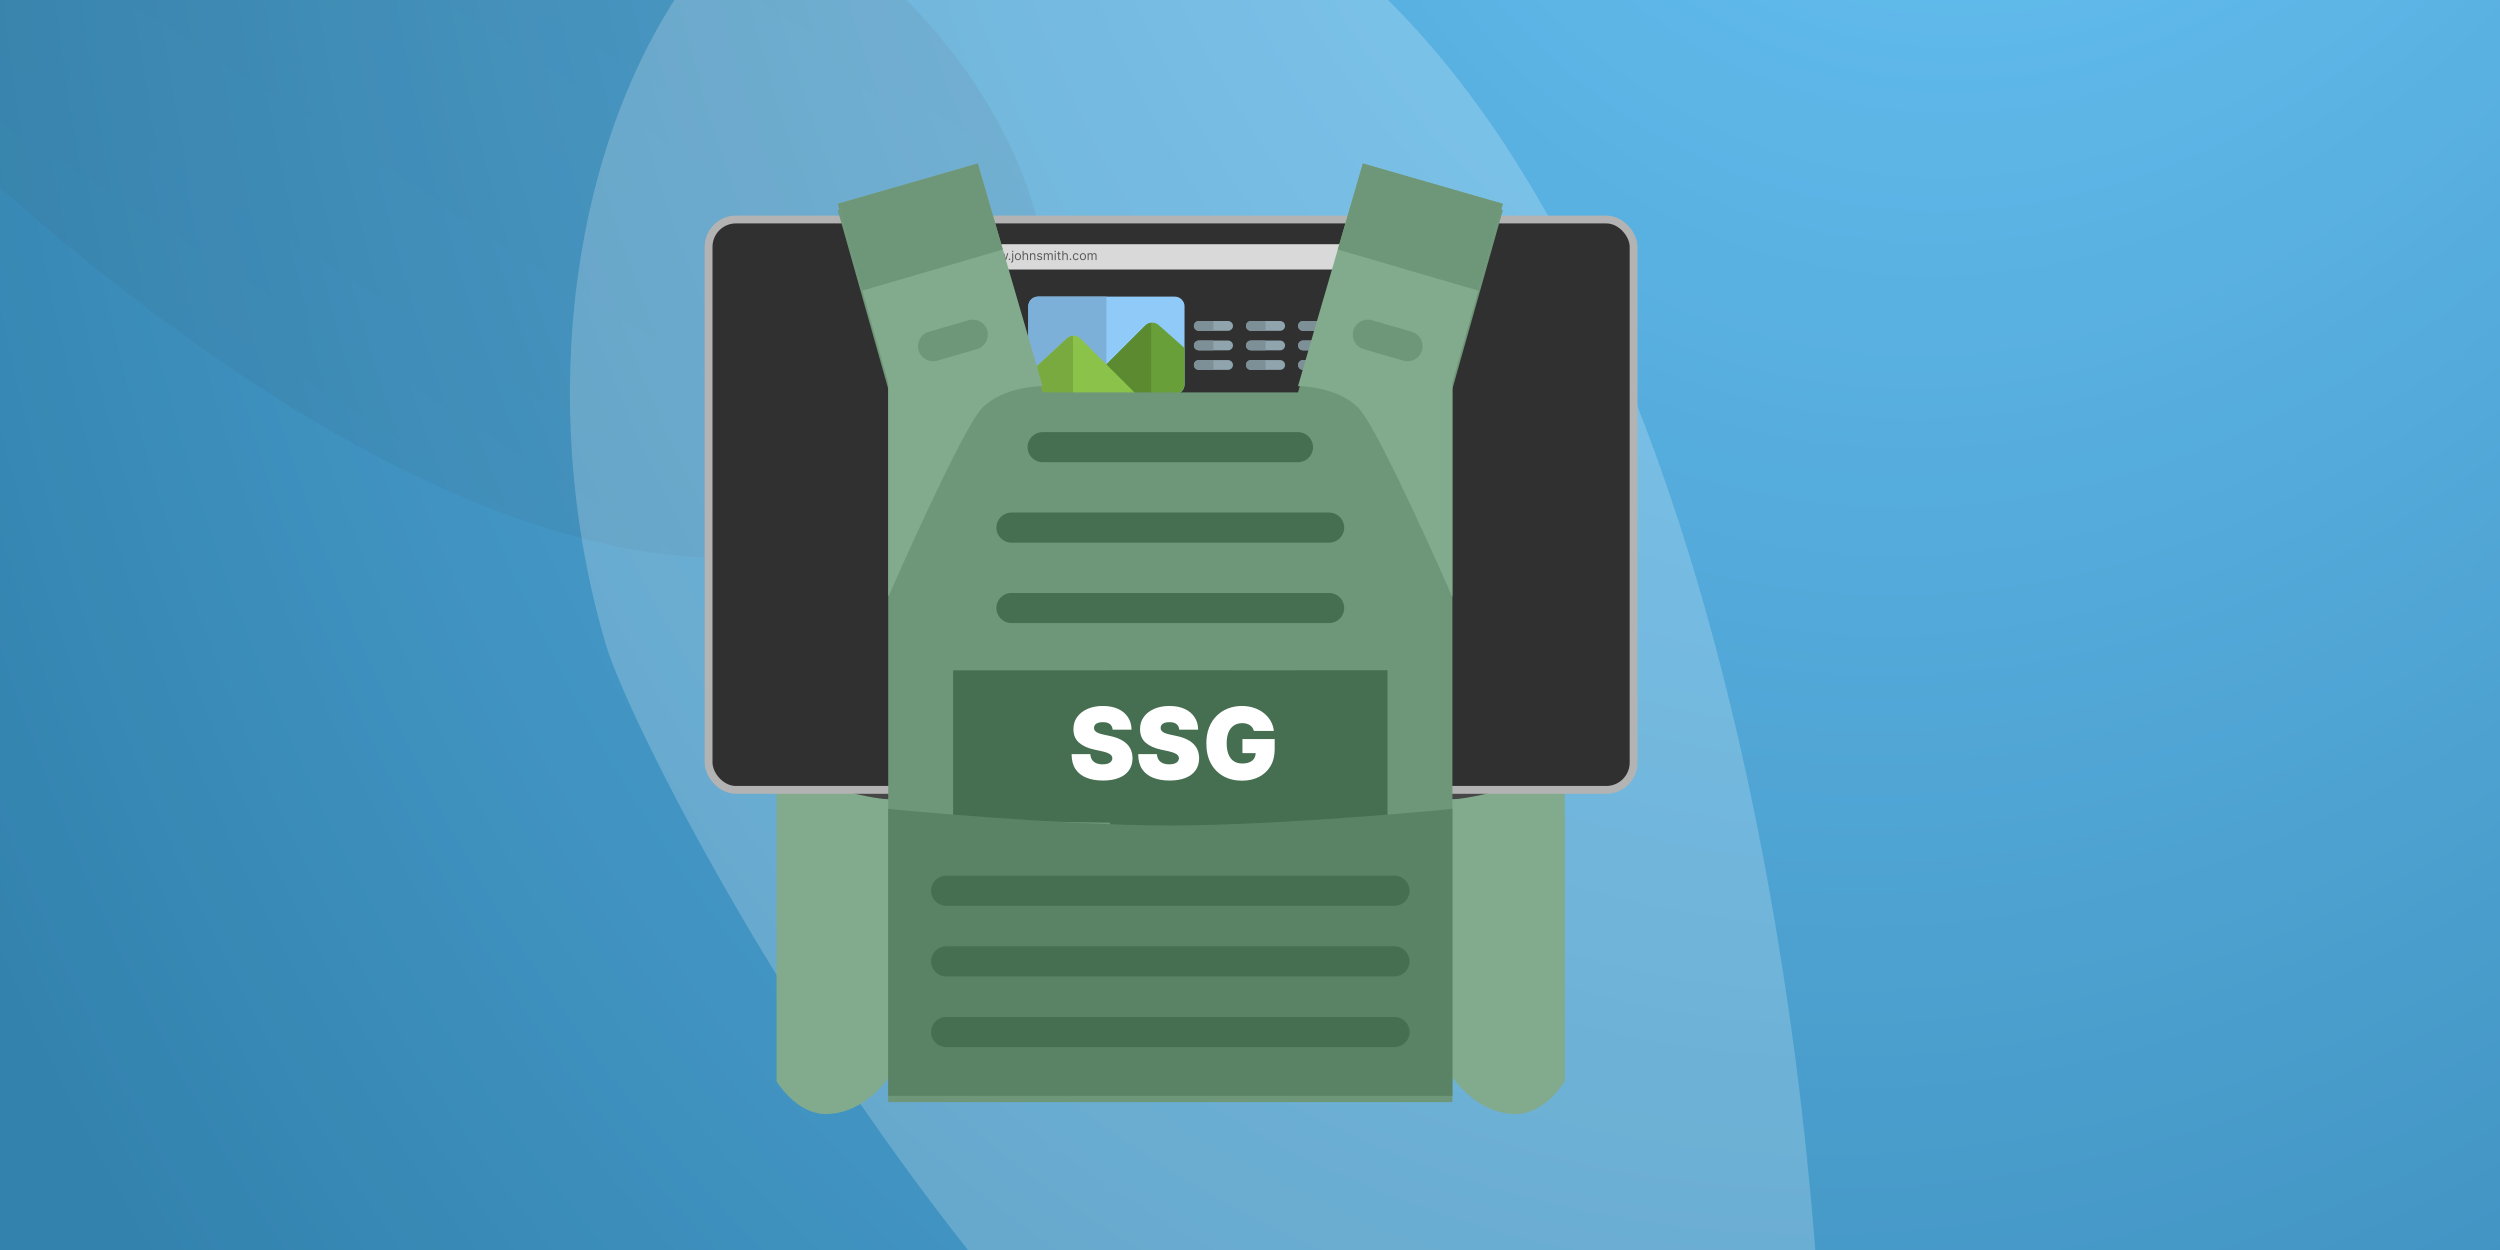 <svg width="1600" height="800" viewBox="0 0 1600 800" fill="none" xmlns="http://www.w3.org/2000/svg">
<g clip-path="url(#clip0_90_2)">
<rect width="1600" height="800" fill="white"/>
<rect width="1600" height="800" fill="url(#paint0_diamond_90_2)"/>
<g filter="url(#filter0_f_90_2)">
<path d="M509.688 353.146C261.688 396.646 -61.312 64.146 -69.812 52.646C-136.146 58.98 -237.113 41.046 -110.313 -81.354C48.188 -234.354 462.192 -84.01 509.688 -55.354C688.688 52.646 757.688 309.646 509.688 353.146Z" fill="url(#paint1_linear_90_2)" fill-opacity="0.1"/>
</g>
<g filter="url(#filter1_f_90_2)">
<path d="M818.08 -56.662C1148.43 154.795 1168.57 876.645 1166.2 898.796C1248.97 961.437 1345.9 1088.42 1071.44 1095.2C728.368 1103.69 411.86 494.904 387.573 411.974C296.04 99.432 487.728 -268.119 818.08 -56.662Z" fill="white" fill-opacity="0.2"/>
</g>
<rect width="1600" height="800" fill="white" fill-opacity="0.2"/>
<g filter="url(#filter2_d_90_2)">
<path d="M561.616 431.607C561.616 431.607 497 452.514 497 481.171V688.005C497 688.005 509.468 708.974 528.355 708.974C554.109 708.974 569.402 684.672 569.402 684.672L571.876 681.953V428L561.616 431.607Z" fill="#82AA8C"/>
<path d="M565.269 507.299L571.876 507.687V428L561.615 431.607C561.615 431.607 499.7 451.644 497.094 479.373C500.77 482.355 514.774 493.272 528.783 498.449C547.884 505.508 565.269 507.299 565.269 507.299Z" fill="#464646"/>
<path d="M936.851 431.607C936.851 431.607 1001.47 452.514 1001.47 481.171V688.005C1001.47 688.005 988.999 708.974 970.113 708.974C944.359 708.974 929.066 684.672 929.066 684.672L926.591 681.953V428L936.852 431.607H936.851Z" fill="#82AA8C"/>
<path d="M933.198 507.299L926.591 507.687V428L936.852 431.607C936.852 431.607 998.767 451.644 1001.37 479.373C997.697 482.355 983.694 493.272 969.684 498.449C950.584 505.508 933.198 507.299 933.198 507.299Z" fill="#464646"/>
</g>
<g filter="url(#filter3_d_90_2)">
<rect x="453.5" y="136.484" width="592" height="365.032" rx="17.5" fill="#303030" stroke="#B3B3B3" stroke-width="5"/>
<path d="M758.099 192.08V242.08C758.099 245.538 755.307 248.33 751.849 248.33H664.349C660.89 248.33 658.099 245.538 658.099 242.08V192.08C658.099 188.622 660.89 185.83 664.349 185.83H751.849C755.307 185.83 758.099 188.622 758.099 192.08Z" fill="#90CAF9"/>
<path d="M708.099 185.83H664.349C660.89 185.83 658.099 188.622 658.099 192.08V242.08C658.099 245.538 660.89 248.33 664.349 248.33H708.099V185.83Z" fill="#7DB0D9"/>
<path d="M758.099 218.747V242.08C758.099 245.538 755.307 248.33 751.849 248.33H689.099L689.224 248.122L733.015 204.33C735.349 201.992 739.099 201.867 741.599 204.076L758.099 218.747Z" fill="#689F38"/>
<path d="M736.744 202.538C735.378 202.688 734.057 203.292 733.015 204.33L689.224 248.121L689.099 248.33H736.744V202.538Z" fill="#5B8A31"/>
<path d="M727.224 248.33H664.349C660.89 248.33 658.099 245.538 658.099 242.08V235.455L682.89 212.538C685.39 210.246 689.182 210.33 691.557 212.705L727.224 248.33Z" fill="#8BC34A"/>
<path d="M686.744 210.884C685.361 210.972 683.999 211.522 682.89 212.538L658.099 235.455V242.08C658.099 245.538 660.89 248.33 664.349 248.33H686.744V210.884Z" fill="#79AA40"/>
<path d="M800.558 207.705H819.308C821.033 207.705 822.433 206.305 822.433 204.58C822.433 202.855 821.033 201.455 819.308 201.455H800.558C798.833 201.455 797.433 202.855 797.433 204.58C797.433 206.305 798.833 207.705 800.558 207.705Z" fill="#90A4AE"/>
<path d="M800.558 220.205H819.308C821.033 220.205 822.433 218.805 822.433 217.08C822.433 215.355 821.033 213.955 819.308 213.955H800.558C798.833 213.955 797.433 215.355 797.433 217.08C797.433 218.805 798.833 220.205 800.558 220.205Z" fill="#90A4AE"/>
<path d="M800.558 232.705H819.308C821.033 232.705 822.433 231.305 822.433 229.58C822.433 227.855 821.033 226.455 819.308 226.455H800.558C798.833 226.455 797.433 227.855 797.433 229.58C797.433 231.305 798.833 232.705 800.558 232.705Z" fill="#90A4AE"/>
<path d="M833.89 207.705H852.64C854.365 207.705 855.765 206.305 855.765 204.58C855.765 202.855 854.365 201.455 852.64 201.455H833.89C832.165 201.455 830.765 202.855 830.765 204.58C830.765 206.305 832.165 207.705 833.89 207.705Z" fill="#90A4AE"/>
<path d="M833.89 220.205H852.64C854.365 220.205 855.765 218.805 855.765 217.08C855.765 215.355 854.365 213.955 852.64 213.955H833.89C832.165 213.955 830.765 215.355 830.765 217.08C830.765 218.805 832.165 220.205 833.89 220.205Z" fill="#90A4AE"/>
<path d="M833.89 232.705H852.64C854.365 232.705 855.765 231.305 855.765 229.58C855.765 227.855 854.365 226.455 852.64 226.455H833.89C832.165 226.455 830.765 227.855 830.765 229.58C830.765 231.305 832.165 232.705 833.89 232.705Z" fill="#90A4AE"/>
<path d="M767.224 207.705H785.974C787.699 207.705 789.099 206.305 789.099 204.58C789.099 202.855 787.699 201.455 785.974 201.455H767.224C765.499 201.455 764.099 202.855 764.099 204.58C764.099 206.305 765.499 207.705 767.224 207.705Z" fill="#90A4AE"/>
<path d="M767.224 220.205H785.974C787.699 220.205 789.099 218.805 789.099 217.08C789.099 215.355 787.699 213.955 785.974 213.955H767.224C765.499 213.955 764.099 215.355 764.099 217.08C764.099 218.805 765.499 220.205 767.224 220.205Z" fill="#90A4AE"/>
<path d="M767.224 232.705H785.974C787.699 232.705 789.099 231.305 789.099 229.58C789.099 227.855 787.699 226.455 785.974 226.455H767.224C765.499 226.455 764.099 227.855 764.099 229.58C764.099 231.305 765.499 232.705 767.224 232.705Z" fill="#90A4AE"/>
<path d="M776.599 201.455H767.224C765.499 201.455 764.099 202.855 764.099 204.58C764.099 206.305 765.499 207.705 767.224 207.705H776.599V201.455Z" fill="#7D8F97"/>
<path d="M776.599 213.955H767.224C765.499 213.955 764.099 215.355 764.099 217.08C764.099 218.805 765.499 220.205 767.224 220.205H776.599V213.955Z" fill="#7D8F97"/>
<path d="M776.599 226.455H767.224C765.499 226.455 764.099 227.855 764.099 229.58C764.099 231.305 765.499 232.705 767.224 232.705H776.599V226.455Z" fill="#7D8F97"/>
<path d="M809.933 201.455H800.558C798.833 201.455 797.433 202.855 797.433 204.58C797.433 206.305 798.833 207.705 800.558 207.705H809.933V201.455Z" fill="#7D8F97"/>
<path d="M809.933 213.955H800.558C798.833 213.955 797.433 215.355 797.433 217.08C797.433 218.805 798.833 220.205 800.558 220.205H809.933V213.955Z" fill="#7D8F97"/>
<path d="M809.933 226.455H800.558C798.833 226.455 797.433 227.855 797.433 229.58C797.433 231.305 798.833 232.705 800.558 232.705H809.933V226.455Z" fill="#7D8F97"/>
<path d="M843.267 201.455H833.892C832.167 201.455 830.767 202.855 830.767 204.58C830.767 206.305 832.167 207.705 833.892 207.705H843.267V201.455Z" fill="#7D8F97"/>
<path d="M843.267 213.955H833.892C832.167 213.955 830.767 215.355 830.767 217.08C830.767 218.805 832.167 220.205 833.892 220.205H843.267V213.955Z" fill="#7D8F97"/>
<path d="M843.267 226.455H833.892C832.167 226.455 830.767 227.855 830.767 229.58C830.767 231.305 832.167 232.705 833.892 232.705H843.267V226.455Z" fill="#7D8F97"/>
<path d="M756.159 346.977V396.977C756.159 400.435 753.368 403.227 749.909 403.227H662.409C658.951 403.227 656.159 400.435 656.159 396.977V346.977C656.159 343.519 658.951 340.727 662.409 340.727H749.909C753.368 340.727 756.159 343.519 756.159 346.977Z" fill="#90CAF9"/>
<path d="M706.159 340.727H662.409C658.951 340.727 656.159 343.519 656.159 346.977V396.977C656.159 400.435 658.951 403.227 662.409 403.227H706.159V340.727Z" fill="#7DB0D9"/>
<path d="M756.159 373.644V396.977C756.159 400.435 753.368 403.227 749.909 403.227H687.159L687.284 403.019L731.076 359.227C733.409 356.89 737.159 356.765 739.659 358.973L756.159 373.644Z" fill="#689F38"/>
<path d="M734.805 357.436C733.438 357.586 732.118 358.19 731.076 359.227L687.284 403.019L687.159 403.227H734.805V357.436Z" fill="#5B8A31"/>
<path d="M725.284 403.227H662.409C658.951 403.227 656.159 400.436 656.159 396.977V390.352L680.951 367.436C683.451 365.144 687.243 365.227 689.618 367.602L725.284 403.227Z" fill="#8BC34A"/>
<path d="M684.805 365.781C683.422 365.869 682.059 366.419 680.951 367.435L656.159 390.352V396.977C656.159 400.435 658.951 403.227 662.409 403.227H684.805V365.781Z" fill="#79AA40"/>
<path d="M798.618 362.602H817.368C819.093 362.602 820.493 361.202 820.493 359.477C820.493 357.752 819.093 356.352 817.368 356.352H798.618C796.893 356.352 795.493 357.752 795.493 359.477C795.493 361.202 796.893 362.602 798.618 362.602Z" fill="#90A4AE"/>
<path d="M798.618 375.102H817.368C819.093 375.102 820.493 373.702 820.493 371.977C820.493 370.252 819.093 368.852 817.368 368.852H798.618C796.893 368.852 795.493 370.252 795.493 371.977C795.493 373.702 796.893 375.102 798.618 375.102Z" fill="#90A4AE"/>
<path d="M798.618 387.602H817.368C819.093 387.602 820.493 386.202 820.493 384.477C820.493 382.752 819.093 381.352 817.368 381.352H798.618C796.893 381.352 795.493 382.752 795.493 384.477C795.493 386.202 796.893 387.602 798.618 387.602Z" fill="#90A4AE"/>
<path d="M831.95 362.602H850.7C852.425 362.602 853.825 361.202 853.825 359.477C853.825 357.752 852.425 356.352 850.7 356.352H831.95C830.225 356.352 828.825 357.752 828.825 359.477C828.825 361.202 830.225 362.602 831.95 362.602Z" fill="#90A4AE"/>
<path d="M831.95 375.102H850.7C852.425 375.102 853.825 373.702 853.825 371.977C853.825 370.252 852.425 368.852 850.7 368.852H831.95C830.225 368.852 828.825 370.252 828.825 371.977C828.825 373.702 830.225 375.102 831.95 375.102Z" fill="#90A4AE"/>
<path d="M831.95 387.602H850.7C852.425 387.602 853.825 386.202 853.825 384.477C853.825 382.752 852.425 381.352 850.7 381.352H831.95C830.225 381.352 828.825 382.752 828.825 384.477C828.825 386.202 830.225 387.602 831.95 387.602Z" fill="#90A4AE"/>
<path d="M765.284 362.602H784.034C785.759 362.602 787.159 361.202 787.159 359.477C787.159 357.752 785.759 356.352 784.034 356.352H765.284C763.559 356.352 762.159 357.752 762.159 359.477C762.159 361.202 763.559 362.602 765.284 362.602Z" fill="#90A4AE"/>
<path d="M765.284 375.102H784.034C785.759 375.102 787.159 373.702 787.159 371.977C787.159 370.252 785.759 368.852 784.034 368.852H765.284C763.559 368.852 762.159 370.252 762.159 371.977C762.159 373.702 763.559 375.102 765.284 375.102Z" fill="#90A4AE"/>
<path d="M765.284 387.602H784.034C785.759 387.602 787.159 386.202 787.159 384.477C787.159 382.752 785.759 381.352 784.034 381.352H765.284C763.559 381.352 762.159 382.752 762.159 384.477C762.159 386.202 763.559 387.602 765.284 387.602Z" fill="#90A4AE"/>
<path d="M774.659 356.352H765.284C763.559 356.352 762.159 357.752 762.159 359.477C762.159 361.202 763.559 362.602 765.284 362.602H774.659V356.352Z" fill="#7D8F97"/>
<path d="M774.659 368.852H765.284C763.559 368.852 762.159 370.252 762.159 371.977C762.159 373.702 763.559 375.102 765.284 375.102H774.659V368.852Z" fill="#7D8F97"/>
<path d="M774.659 381.352H765.284C763.559 381.352 762.159 382.752 762.159 384.477C762.159 386.202 763.559 387.602 765.284 387.602H774.659V381.352Z" fill="#7D8F97"/>
<path d="M807.993 356.352H798.618C796.893 356.352 795.493 357.752 795.493 359.477C795.493 361.202 796.893 362.602 798.618 362.602H807.993V356.352Z" fill="#7D8F97"/>
<path d="M807.993 368.852H798.618C796.893 368.852 795.493 370.252 795.493 371.977C795.493 373.702 796.893 375.102 798.618 375.102H807.993V368.852Z" fill="#7D8F97"/>
<path d="M807.993 381.352H798.618C796.893 381.352 795.493 382.752 795.493 384.477C795.493 386.202 796.893 387.602 798.618 387.602H807.993V381.352Z" fill="#7D8F97"/>
<path d="M841.327 356.352H831.952C830.227 356.352 828.827 357.752 828.827 359.477C828.827 361.202 830.227 362.602 831.952 362.602H841.327V356.352Z" fill="#7D8F97"/>
<path d="M841.327 368.852H831.952C830.227 368.852 828.827 370.252 828.827 371.977C828.827 373.702 830.227 375.102 831.952 375.102H841.327V368.852Z" fill="#7D8F97"/>
<path d="M841.327 381.352H831.952C830.227 381.352 828.827 382.752 828.827 384.477C828.827 386.202 830.227 387.602 831.952 387.602H841.327V381.352Z" fill="#7D8F97"/>
<path d="M696.495 288.381H715.245C716.97 288.381 718.37 286.981 718.37 285.256C718.37 283.531 716.97 282.131 715.245 282.131H696.495C694.77 282.131 693.37 283.531 693.37 285.256C693.37 286.981 694.77 288.381 696.495 288.381Z" fill="#90A4AE"/>
<path d="M696.495 300.881H715.245C716.97 300.881 718.37 299.481 718.37 297.756C718.37 296.031 716.97 294.631 715.245 294.631H696.495C694.77 294.631 693.37 296.031 693.37 297.756C693.37 299.481 694.77 300.881 696.495 300.881Z" fill="#90A4AE"/>
<path d="M696.495 313.381H715.245C716.97 313.381 718.37 311.981 718.37 310.256C718.37 308.531 716.97 307.131 715.245 307.131H696.495C694.77 307.131 693.37 308.531 693.37 310.256C693.37 311.981 694.77 313.381 696.495 313.381Z" fill="#90A4AE"/>
<path d="M729.827 288.381H748.577C750.302 288.381 751.702 286.981 751.702 285.256C751.702 283.531 750.302 282.131 748.577 282.131H729.827C728.102 282.131 726.702 283.531 726.702 285.256C726.702 286.981 728.102 288.381 729.827 288.381Z" fill="#90A4AE"/>
<path d="M729.827 300.881H748.577C750.302 300.881 751.702 299.481 751.702 297.756C751.702 296.031 750.302 294.631 748.577 294.631H729.827C728.102 294.631 726.702 296.031 726.702 297.756C726.702 299.481 728.102 300.881 729.827 300.881Z" fill="#90A4AE"/>
<path d="M729.827 313.381H748.577C750.302 313.381 751.702 311.981 751.702 310.256C751.702 308.531 750.302 307.131 748.577 307.131H729.827C728.102 307.131 726.702 308.531 726.702 310.256C726.702 311.981 728.102 313.381 729.827 313.381Z" fill="#90A4AE"/>
<path d="M663.161 288.381H681.911C683.636 288.381 685.036 286.981 685.036 285.256C685.036 283.531 683.636 282.131 681.911 282.131H663.161C661.436 282.131 660.036 283.531 660.036 285.256C660.036 286.981 661.436 288.381 663.161 288.381Z" fill="#90A4AE"/>
<path d="M663.161 300.881H681.911C683.636 300.881 685.036 299.481 685.036 297.756C685.036 296.031 683.636 294.631 681.911 294.631H663.161C661.436 294.631 660.036 296.031 660.036 297.756C660.036 299.481 661.436 300.881 663.161 300.881Z" fill="#90A4AE"/>
<path d="M663.161 313.381H681.911C683.636 313.381 685.036 311.981 685.036 310.256C685.036 308.531 683.636 307.131 681.911 307.131H663.161C661.436 307.131 660.036 308.531 660.036 310.256C660.036 311.981 661.436 313.381 663.161 313.381Z" fill="#90A4AE"/>
<path d="M672.536 282.131H663.161C661.436 282.131 660.036 283.531 660.036 285.256C660.036 286.981 661.436 288.381 663.161 288.381H672.536V282.131Z" fill="#7D8F97"/>
<path d="M672.536 294.631H663.161C661.436 294.631 660.036 296.031 660.036 297.756C660.036 299.481 661.436 300.881 663.161 300.881H672.536V294.631Z" fill="#7D8F97"/>
<path d="M672.536 307.131H663.161C661.436 307.131 660.036 308.531 660.036 310.256C660.036 311.981 661.436 313.381 663.161 313.381H672.536V307.131Z" fill="#7D8F97"/>
<path d="M705.87 282.131H696.495C694.77 282.131 693.37 283.531 693.37 285.256C693.37 286.981 694.77 288.381 696.495 288.381H705.87V282.131Z" fill="#7D8F97"/>
<path d="M705.87 294.631H696.495C694.77 294.631 693.37 296.031 693.37 297.756C693.37 299.481 694.77 300.881 696.495 300.881H705.87V294.631Z" fill="#7D8F97"/>
<path d="M705.87 307.131H696.495C694.77 307.131 693.37 308.531 693.37 310.256C693.37 311.981 694.77 313.381 696.495 313.381H705.87V307.131Z" fill="#7D8F97"/>
<path d="M739.204 282.131H729.829C728.104 282.131 726.704 283.531 726.704 285.256C726.704 286.981 728.104 288.381 729.829 288.381H739.204V282.131Z" fill="#7D8F97"/>
<path d="M739.204 294.631H729.829C728.104 294.631 726.704 296.031 726.704 297.756C726.704 299.481 728.104 300.881 729.829 300.881H739.204V294.631Z" fill="#7D8F97"/>
<path d="M739.204 307.131H729.829C728.104 307.131 726.704 308.531 726.704 310.256C726.704 311.981 728.104 313.381 729.829 313.381H739.204V307.131Z" fill="#7D8F97"/>
<path d="M857.702 272.756V322.756C857.702 326.214 854.91 329.006 851.452 329.006H763.952C760.494 329.006 757.702 326.214 757.702 322.756V272.756C757.702 269.297 760.494 266.506 763.952 266.506H851.452C854.91 266.506 857.702 269.297 857.702 272.756Z" fill="#90CAF9"/>
<path d="M807.702 266.506H763.952C760.494 266.506 757.702 269.297 757.702 272.756V322.756C757.702 326.214 760.494 329.006 763.952 329.006H807.702V266.506Z" fill="#7DB0D9"/>
<path d="M857.702 299.422V322.756C857.702 326.214 854.91 329.006 851.452 329.006H788.702L788.827 328.797L832.619 285.006C834.952 282.668 838.702 282.543 841.202 284.751L857.702 299.422Z" fill="#689F38"/>
<path d="M836.348 283.214C834.981 283.364 833.66 283.968 832.619 285.006L788.827 328.797L788.702 329.006H836.348V283.214Z" fill="#5B8A31"/>
<path d="M826.827 329.005H763.952C760.494 329.005 757.702 326.214 757.702 322.755V316.13L782.494 293.214C784.994 290.922 788.785 291.005 791.16 293.38L826.827 329.005Z" fill="#8BC34A"/>
<path d="M786.348 291.56C784.965 291.647 783.602 292.197 782.494 293.214L757.702 316.131V322.756C757.702 326.214 760.494 329.006 763.952 329.006H786.348V291.56Z" fill="#79AA40"/>
<path d="M694.558 443.278H713.308C715.033 443.278 716.433 441.878 716.433 440.153C716.433 438.428 715.033 437.028 713.308 437.028H694.558C692.833 437.028 691.433 438.428 691.433 440.153C691.433 441.878 692.833 443.278 694.558 443.278Z" fill="#90A4AE"/>
<path d="M694.558 455.778H713.308C715.033 455.778 716.433 454.378 716.433 452.653C716.433 450.928 715.033 449.528 713.308 449.528H694.558C692.833 449.528 691.433 450.928 691.433 452.653C691.433 454.378 692.833 455.778 694.558 455.778Z" fill="#90A4AE"/>
<path d="M694.558 468.278H713.308C715.033 468.278 716.433 466.878 716.433 465.153C716.433 463.428 715.033 462.028 713.308 462.028H694.558C692.833 462.028 691.433 463.428 691.433 465.153C691.433 466.878 692.833 468.278 694.558 468.278Z" fill="#90A4AE"/>
<path d="M727.89 443.278H746.64C748.365 443.278 749.765 441.878 749.765 440.153C749.765 438.428 748.365 437.028 746.64 437.028H727.89C726.165 437.028 724.765 438.428 724.765 440.153C724.765 441.878 726.165 443.278 727.89 443.278Z" fill="#90A4AE"/>
<path d="M727.89 455.778H746.64C748.365 455.778 749.765 454.378 749.765 452.653C749.765 450.928 748.365 449.528 746.64 449.528H727.89C726.165 449.528 724.765 450.928 724.765 452.653C724.765 454.378 726.165 455.778 727.89 455.778Z" fill="#90A4AE"/>
<path d="M727.89 468.278H746.64C748.365 468.278 749.765 466.878 749.765 465.153C749.765 463.428 748.365 462.028 746.64 462.028H727.89C726.165 462.028 724.765 463.428 724.765 465.153C724.765 466.878 726.165 468.278 727.89 468.278Z" fill="#90A4AE"/>
<path d="M661.224 443.278H679.974C681.699 443.278 683.099 441.878 683.099 440.153C683.099 438.428 681.699 437.028 679.974 437.028H661.224C659.499 437.028 658.099 438.428 658.099 440.153C658.099 441.878 659.499 443.278 661.224 443.278Z" fill="#90A4AE"/>
<path d="M661.224 455.778H679.974C681.699 455.778 683.099 454.378 683.099 452.653C683.099 450.928 681.699 449.528 679.974 449.528H661.224C659.499 449.528 658.099 450.928 658.099 452.653C658.099 454.378 659.499 455.778 661.224 455.778Z" fill="#90A4AE"/>
<path d="M661.224 468.278H679.974C681.699 468.278 683.099 466.878 683.099 465.153C683.099 463.428 681.699 462.028 679.974 462.028H661.224C659.499 462.028 658.099 463.428 658.099 465.153C658.099 466.878 659.499 468.278 661.224 468.278Z" fill="#90A4AE"/>
<path d="M670.599 437.028H661.224C659.499 437.028 658.099 438.428 658.099 440.153C658.099 441.878 659.499 443.278 661.224 443.278H670.599V437.028Z" fill="#7D8F97"/>
<path d="M670.599 449.528H661.224C659.499 449.528 658.099 450.928 658.099 452.653C658.099 454.378 659.499 455.778 661.224 455.778H670.599V449.528Z" fill="#7D8F97"/>
<path d="M670.599 462.028H661.224C659.499 462.028 658.099 463.428 658.099 465.153C658.099 466.878 659.499 468.278 661.224 468.278H670.599V462.028Z" fill="#7D8F97"/>
<path d="M703.933 437.028H694.558C692.833 437.028 691.433 438.428 691.433 440.153C691.433 441.878 692.833 443.278 694.558 443.278H703.933V437.028Z" fill="#7D8F97"/>
<path d="M703.933 449.528H694.558C692.833 449.528 691.433 450.928 691.433 452.653C691.433 454.378 692.833 455.778 694.558 455.778H703.933V449.528Z" fill="#7D8F97"/>
<path d="M703.933 462.028H694.558C692.833 462.028 691.433 463.428 691.433 465.153C691.433 466.878 692.833 468.278 694.558 468.278H703.933V462.028Z" fill="#7D8F97"/>
<path d="M737.267 437.028H727.892C726.167 437.028 724.767 438.428 724.767 440.153C724.767 441.878 726.167 443.278 727.892 443.278H737.267V437.028Z" fill="#7D8F97"/>
<path d="M737.267 449.528H727.892C726.167 449.528 724.767 450.928 724.767 452.653C724.767 454.378 726.167 455.778 727.892 455.778H737.267V449.528Z" fill="#7D8F97"/>
<path d="M737.267 462.028H727.892C726.167 462.028 724.767 463.428 724.767 465.153C724.767 466.878 726.167 468.278 727.892 468.278H737.267V462.028Z" fill="#7D8F97"/>
<path d="M855.765 427.653V477.653C855.765 481.111 852.973 483.903 849.515 483.903H762.015C758.556 483.903 755.765 481.111 755.765 477.653V427.653C755.765 424.194 758.556 421.403 762.015 421.403H849.515C852.973 421.403 855.765 424.194 855.765 427.653Z" fill="#90CAF9"/>
<path d="M805.765 421.403H762.015C758.556 421.403 755.765 424.194 755.765 427.653V477.653C755.765 481.111 758.556 483.903 762.015 483.903H805.765V421.403Z" fill="#7DB0D9"/>
<path d="M855.765 454.32V477.653C855.765 481.111 852.973 483.903 849.515 483.903H786.765L786.89 483.695L830.681 439.903C833.015 437.565 836.765 437.44 839.265 439.649L855.765 454.32Z" fill="#689F38"/>
<path d="M834.41 438.111C833.044 438.261 831.723 438.865 830.681 439.903L786.89 483.695L786.765 483.903H834.41V438.111Z" fill="#5B8A31"/>
<path d="M824.89 483.903H762.015C758.556 483.903 755.765 481.111 755.765 477.653V471.028L780.556 448.111C783.056 445.82 786.848 445.903 789.223 448.278L824.89 483.903Z" fill="#8BC34A"/>
<path d="M784.41 446.457C783.027 446.545 781.665 447.095 780.556 448.111L755.765 471.028V477.653C755.765 481.111 758.556 483.903 762.015 483.903H784.41V446.457Z" fill="#79AA40"/>
<rect x="580.867" y="152.27" width="335.328" height="16.211" rx="8.106" fill="#D9D9D9"/>
<g clip-path="url(#clip1_90_2)">
<path d="M908.144 164.947L903.646 162.193C904.802 161.384 905.436 160.365 905.436 159.305C905.436 156.828 902.013 154.813 897.805 154.813C893.596 154.813 890.173 156.828 890.173 159.305C890.173 161.782 893.596 163.797 897.805 163.797C899.384 163.797 900.89 163.517 902.177 162.984L906.71 165.759C906.899 165.875 907.154 165.939 907.427 165.939C907.686 165.939 907.931 165.881 908.117 165.775C908.512 165.551 908.525 165.18 908.144 164.947ZM897.805 155.985C900.915 155.985 903.445 157.474 903.445 159.305C903.445 161.136 900.915 162.625 897.805 162.625C894.694 162.625 892.164 161.136 892.164 159.305C892.164 157.474 894.694 155.985 897.805 155.985Z" fill="black"/>
</g>
<path d="M593.782 159.797V162.422H593.112V156.603H593.782V158.74H593.839C593.941 158.514 594.095 158.335 594.299 158.203C594.506 158.068 594.78 158.001 595.123 158.001C595.42 158.001 595.681 158.061 595.904 158.18C596.128 158.298 596.301 158.478 596.424 158.723C596.549 158.965 596.612 159.274 596.612 159.649V162.422H595.941V159.694C595.941 159.348 595.851 159.08 595.671 158.89C595.493 158.699 595.246 158.603 594.93 158.603C594.71 158.603 594.513 158.65 594.339 158.743C594.167 158.835 594.03 158.971 593.93 159.149C593.831 159.327 593.782 159.543 593.782 159.797ZM599.736 158.058V158.626H597.475V158.058H599.736ZM598.134 157.013H598.804V161.172C598.804 161.361 598.832 161.503 598.887 161.598C598.943 161.691 599.015 161.753 599.102 161.785C599.191 161.816 599.285 161.831 599.384 161.831C599.458 161.831 599.518 161.827 599.566 161.819C599.613 161.81 599.651 161.802 599.679 161.797L599.816 162.399C599.77 162.416 599.707 162.433 599.625 162.45C599.544 162.469 599.441 162.478 599.316 162.478C599.126 162.478 598.941 162.438 598.759 162.356C598.579 162.275 598.429 162.151 598.31 161.984C598.192 161.817 598.134 161.607 598.134 161.353V157.013ZM602.642 158.058V158.626H600.381V158.058H602.642ZM601.04 157.013H601.71V161.172C601.71 161.361 601.738 161.503 601.793 161.598C601.85 161.691 601.922 161.753 602.009 161.785C602.098 161.816 602.191 161.831 602.29 161.831C602.364 161.831 602.424 161.827 602.472 161.819C602.519 161.81 602.557 161.802 602.585 161.797L602.722 162.399C602.676 162.416 602.613 162.433 602.531 162.45C602.45 162.469 602.347 162.478 602.222 162.478C602.032 162.478 601.847 162.438 601.665 162.356C601.485 162.275 601.335 162.151 601.216 161.984C601.099 161.817 601.04 161.607 601.04 161.353V157.013ZM603.651 164.058V158.058H604.298V158.751H604.378C604.427 158.675 604.495 158.579 604.583 158.461C604.672 158.342 604.798 158.236 604.963 158.143C605.13 158.049 605.355 158.001 605.639 158.001C606.007 158.001 606.331 158.093 606.611 158.277C606.891 158.46 607.11 158.721 607.267 159.058C607.424 159.395 607.503 159.793 607.503 160.251C607.503 160.713 607.424 161.114 607.267 161.453C607.11 161.79 606.892 162.051 606.614 162.237C606.335 162.421 606.014 162.513 605.651 162.513C605.37 162.513 605.146 162.466 604.977 162.373C604.809 162.279 604.679 162.172 604.588 162.052C604.497 161.931 604.427 161.831 604.378 161.751H604.321V164.058H603.651ZM604.31 160.24C604.31 160.569 604.358 160.86 604.455 161.112C604.551 161.362 604.692 161.558 604.878 161.7C605.064 161.84 605.291 161.91 605.56 161.91C605.84 161.91 606.074 161.836 606.262 161.689C606.451 161.539 606.593 161.338 606.688 161.086C606.784 160.833 606.833 160.55 606.833 160.24C606.833 159.933 606.785 159.656 606.691 159.41C606.598 159.162 606.457 158.966 606.267 158.822C606.08 158.676 605.844 158.603 605.56 158.603C605.287 158.603 605.058 158.673 604.872 158.811C604.687 158.947 604.547 159.138 604.452 159.385C604.357 159.629 604.31 159.914 604.31 160.24ZM609.014 162.467C608.874 162.467 608.754 162.417 608.654 162.317C608.553 162.216 608.503 162.096 608.503 161.956C608.503 161.816 608.553 161.695 608.654 161.595C608.754 161.495 608.874 161.444 609.014 161.444C609.155 161.444 609.275 161.495 609.375 161.595C609.476 161.695 609.526 161.816 609.526 161.956C609.526 162.049 609.502 162.134 609.455 162.211C609.409 162.289 609.348 162.352 609.27 162.399C609.194 162.444 609.109 162.467 609.014 162.467ZM609.014 159.228C608.874 159.228 608.754 159.178 608.654 159.078C608.553 158.978 608.503 158.857 608.503 158.717C608.503 158.577 608.553 158.457 608.654 158.356C608.754 158.256 608.874 158.206 609.014 158.206C609.155 158.206 609.275 158.256 609.375 158.356C609.476 158.457 609.526 158.577 609.526 158.717C609.526 158.81 609.502 158.895 609.455 158.973C609.409 159.05 609.348 159.113 609.27 159.16C609.194 159.206 609.109 159.228 609.014 159.228ZM612.786 156.331L610.911 163.297H610.297L612.172 156.331H612.786ZM615.637 156.331L613.762 163.297H613.149L615.024 156.331H615.637ZM616.432 164.058V158.058H617.08V158.751H617.159C617.209 158.675 617.277 158.579 617.364 158.461C617.453 158.342 617.58 158.236 617.744 158.143C617.911 158.049 618.137 158.001 618.421 158.001C618.788 158.001 619.112 158.093 619.392 158.277C619.673 158.46 619.891 158.721 620.048 159.058C620.206 159.395 620.284 159.793 620.284 160.251C620.284 160.713 620.206 161.114 620.048 161.453C619.891 161.79 619.673 162.051 619.395 162.237C619.117 162.421 618.796 162.513 618.432 162.513C618.152 162.513 617.927 162.466 617.759 162.373C617.59 162.279 617.46 162.172 617.369 162.052C617.279 161.931 617.209 161.831 617.159 161.751H617.102V164.058H616.432ZM617.091 160.24C617.091 160.569 617.139 160.86 617.236 161.112C617.333 161.362 617.474 161.558 617.659 161.7C617.845 161.84 618.072 161.91 618.341 161.91C618.621 161.91 618.855 161.836 619.043 161.689C619.232 161.539 619.374 161.338 619.469 161.086C619.566 160.833 619.614 160.55 619.614 160.24C619.614 159.933 619.566 159.656 619.472 159.41C619.379 159.162 619.238 158.966 619.048 158.822C618.861 158.676 618.625 158.603 618.341 158.603C618.068 158.603 617.839 158.673 617.654 158.811C617.468 158.947 617.328 159.138 617.233 159.385C617.138 159.629 617.091 159.914 617.091 160.24ZM621.307 162.422V158.058H621.955V158.717H622C622.08 158.501 622.224 158.326 622.432 158.192C622.64 158.057 622.875 157.99 623.137 157.99C623.186 157.99 623.247 157.991 623.321 157.993C623.395 157.995 623.451 157.997 623.489 158.001V158.683C623.466 158.677 623.414 158.669 623.333 158.657C623.253 158.644 623.169 158.638 623.08 158.638C622.868 158.638 622.678 158.682 622.512 158.771C622.347 158.858 622.216 158.979 622.119 159.135C622.025 159.288 621.977 159.463 621.977 159.66V162.422H621.307ZM625.98 162.513C625.56 162.513 625.197 162.42 624.892 162.234C624.589 162.047 624.355 161.785 624.191 161.45C624.028 161.113 623.946 160.721 623.946 160.274C623.946 159.827 624.028 159.433 624.191 159.092C624.355 158.749 624.584 158.482 624.878 158.291C625.173 158.098 625.518 158.001 625.912 158.001C626.139 158.001 626.364 158.039 626.585 158.115C626.807 158.191 627.009 158.314 627.191 158.484C627.372 158.653 627.517 158.876 627.625 159.155C627.733 159.433 627.787 159.776 627.787 160.183V160.467H624.423V159.888H627.105C627.105 159.641 627.056 159.422 626.958 159.228C626.861 159.035 626.723 158.883 626.543 158.771C626.365 158.659 626.155 158.603 625.912 158.603C625.645 158.603 625.414 158.67 625.219 158.802C625.026 158.933 624.877 159.103 624.773 159.314C624.669 159.524 624.617 159.749 624.617 159.99V160.376C624.617 160.706 624.673 160.985 624.787 161.214C624.903 161.442 625.063 161.615 625.267 161.734C625.472 161.852 625.709 161.91 625.98 161.91C626.156 161.91 626.316 161.886 626.458 161.836C626.602 161.785 626.726 161.71 626.83 161.609C626.934 161.507 627.014 161.38 627.071 161.228L627.719 161.41C627.651 161.63 627.536 161.823 627.375 161.99C627.214 162.155 627.015 162.283 626.779 162.376C626.542 162.467 626.276 162.513 625.98 162.513ZM632.242 158.058L630.629 162.422H629.947L628.333 158.058H629.061L630.265 161.535H630.311L631.515 158.058H632.242ZM633.127 162.422V158.058H633.798V162.422H633.127ZM633.468 157.331C633.338 157.331 633.225 157.286 633.13 157.197C633.037 157.108 632.991 157.001 632.991 156.876C632.991 156.751 633.037 156.644 633.13 156.555C633.225 156.466 633.338 156.422 633.468 156.422C633.599 156.422 633.711 156.466 633.803 156.555C633.898 156.644 633.945 156.751 633.945 156.876C633.945 157.001 633.898 157.108 633.803 157.197C633.711 157.286 633.599 157.331 633.468 157.331ZM636.855 162.513C636.435 162.513 636.072 162.42 635.767 162.234C635.464 162.047 635.23 161.785 635.066 161.45C634.903 161.113 634.821 160.721 634.821 160.274C634.821 159.827 634.903 159.433 635.066 159.092C635.23 158.749 635.459 158.482 635.753 158.291C636.048 158.098 636.393 158.001 636.787 158.001C637.014 158.001 637.239 158.039 637.46 158.115C637.682 158.191 637.884 158.314 638.066 158.484C638.247 158.653 638.392 158.876 638.5 159.155C638.608 159.433 638.662 159.776 638.662 160.183V160.467H635.298V159.888H637.98C637.98 159.641 637.931 159.422 637.833 159.228C637.736 159.035 637.598 158.883 637.418 158.771C637.24 158.659 637.03 158.603 636.787 158.603C636.52 158.603 636.289 158.67 636.094 158.802C635.901 158.933 635.752 159.103 635.648 159.314C635.544 159.524 635.492 159.749 635.492 159.99V160.376C635.492 160.706 635.548 160.985 635.662 161.214C635.778 161.442 635.938 161.615 636.142 161.734C636.347 161.852 636.584 161.91 636.855 161.91C637.031 161.91 637.191 161.886 637.333 161.836C637.477 161.785 637.601 161.71 637.705 161.609C637.809 161.507 637.889 161.38 637.946 161.228L638.594 161.41C638.526 161.63 638.411 161.823 638.25 161.99C638.089 162.155 637.89 162.283 637.654 162.376C637.417 162.467 637.151 162.513 636.855 162.513ZM640.671 162.422L639.341 158.058H640.046L640.989 161.399H641.034L641.966 158.058H642.682L643.602 161.388H643.648L644.591 158.058H645.296L643.966 162.422H643.307L642.352 159.069H642.284L641.33 162.422H640.671ZM646.077 162.467C645.937 162.467 645.816 162.417 645.716 162.317C645.616 162.216 645.566 162.096 645.566 161.956C645.566 161.816 645.616 161.695 645.716 161.595C645.816 161.495 645.937 161.444 646.077 161.444C646.217 161.444 646.337 161.495 646.438 161.595C646.538 161.695 646.588 161.816 646.588 161.956C646.588 162.049 646.565 162.134 646.517 162.211C646.472 162.289 646.41 162.352 646.333 162.399C646.257 162.444 646.172 162.467 646.077 162.467ZM647.791 158.058H648.462V162.74C648.462 163.009 648.415 163.242 648.323 163.439C648.232 163.636 648.093 163.788 647.908 163.896C647.724 164.004 647.492 164.058 647.212 164.058C647.189 164.058 647.166 164.058 647.144 164.058C647.121 164.058 647.098 164.058 647.075 164.058V163.433C647.098 163.433 647.119 163.433 647.138 163.433C647.157 163.433 647.178 163.433 647.2 163.433C647.405 163.433 647.555 163.372 647.649 163.251C647.744 163.132 647.791 162.961 647.791 162.74V158.058ZM648.121 157.331C647.99 157.331 647.878 157.286 647.783 157.197C647.69 157.108 647.644 157.001 647.644 156.876C647.644 156.751 647.69 156.644 647.783 156.555C647.878 156.466 647.99 156.422 648.121 156.422C648.252 156.422 648.363 156.466 648.456 156.555C648.551 156.644 648.598 156.751 648.598 156.876C648.598 157.001 648.551 157.108 648.456 157.197C648.363 157.286 648.252 157.331 648.121 157.331ZM651.463 162.513C651.069 162.513 650.723 162.419 650.426 162.231C650.13 162.044 649.899 161.781 649.732 161.444C649.568 161.107 649.485 160.713 649.485 160.263C649.485 159.808 649.568 159.411 649.732 159.072C649.899 158.733 650.13 158.47 650.426 158.282C650.723 158.095 651.069 158.001 651.463 158.001C651.856 158.001 652.201 158.095 652.497 158.282C652.794 158.47 653.025 158.733 653.19 159.072C653.356 159.411 653.44 159.808 653.44 160.263C653.44 160.713 653.356 161.107 653.19 161.444C653.025 161.781 652.794 162.044 652.497 162.231C652.201 162.419 651.856 162.513 651.463 162.513ZM651.463 161.91C651.762 161.91 652.008 161.834 652.201 161.68C652.394 161.527 652.537 161.325 652.63 161.075C652.723 160.825 652.769 160.554 652.769 160.263C652.769 159.971 652.723 159.699 652.63 159.447C652.537 159.195 652.394 158.992 652.201 158.836C652.008 158.681 651.762 158.603 651.463 158.603C651.163 158.603 650.917 158.681 650.724 158.836C650.531 158.992 650.388 159.195 650.295 159.447C650.202 159.699 650.156 159.971 650.156 160.263C650.156 160.554 650.202 160.825 650.295 161.075C650.388 161.325 650.531 161.527 650.724 161.68C650.917 161.834 651.163 161.91 651.463 161.91ZM655.134 159.797V162.422H654.463V156.603H655.134V158.74H655.191C655.293 158.514 655.446 158.335 655.651 158.203C655.857 158.068 656.132 158.001 656.475 158.001C656.772 158.001 657.032 158.061 657.256 158.18C657.479 158.298 657.653 158.478 657.776 158.723C657.901 158.965 657.963 159.274 657.963 159.649V162.422H657.293V159.694C657.293 159.348 657.203 159.08 657.023 158.89C656.845 158.699 656.598 158.603 656.281 158.603C656.062 158.603 655.865 158.65 655.691 158.743C655.518 158.835 655.382 158.971 655.281 159.149C655.183 159.327 655.134 159.543 655.134 159.797ZM659.86 159.797V162.422H659.19V158.058H659.838V158.74H659.894C659.997 158.518 660.152 158.34 660.36 158.206C660.569 158.069 660.838 158.001 661.167 158.001C661.463 158.001 661.721 158.062 661.943 158.183C662.164 158.302 662.337 158.484 662.46 158.728C662.583 158.971 662.644 159.278 662.644 159.649V162.422H661.974V159.694C661.974 159.352 661.885 159.085 661.707 158.893C661.529 158.7 661.285 158.603 660.974 158.603C660.76 158.603 660.569 158.65 660.4 158.743C660.233 158.835 660.102 158.971 660.005 159.149C659.909 159.327 659.86 159.543 659.86 159.797ZM666.96 159.035L666.358 159.206C666.32 159.105 666.264 159.008 666.191 158.913C666.119 158.817 666.02 158.737 665.895 158.674C665.77 158.612 665.61 158.581 665.415 158.581C665.148 158.581 664.925 158.642 664.747 158.765C664.571 158.887 664.483 159.041 664.483 159.228C664.483 159.395 664.544 159.527 664.665 159.623C664.786 159.72 664.976 159.8 665.233 159.865L665.881 160.024C666.271 160.119 666.562 160.263 666.753 160.459C666.944 160.652 667.04 160.901 667.04 161.206C667.04 161.456 666.968 161.679 666.824 161.876C666.682 162.073 666.483 162.228 666.227 162.342C665.972 162.456 665.674 162.513 665.335 162.513C664.89 162.513 664.522 162.416 664.23 162.223C663.939 162.03 663.754 161.747 663.676 161.376L664.313 161.217C664.373 161.452 664.488 161.628 664.656 161.745C664.827 161.863 665.049 161.922 665.324 161.922C665.637 161.922 665.885 161.855 666.068 161.723C666.254 161.588 666.347 161.427 666.347 161.24C666.347 161.088 666.294 160.961 666.188 160.859C666.082 160.755 665.919 160.677 665.699 160.626L664.972 160.456C664.572 160.361 664.279 160.214 664.091 160.015C663.905 159.815 663.813 159.564 663.813 159.263C663.813 159.016 663.882 158.799 664.02 158.609C664.16 158.42 664.351 158.271 664.591 158.163C664.834 158.055 665.108 158.001 665.415 158.001C665.847 158.001 666.186 158.096 666.432 158.285C666.68 158.475 666.856 158.725 666.96 159.035ZM668.049 162.422V158.058H668.697V158.74H668.754C668.845 158.507 668.991 158.326 669.194 158.197C669.397 158.067 669.64 158.001 669.924 158.001C670.212 158.001 670.452 158.067 670.643 158.197C670.836 158.326 670.987 158.507 671.095 158.74H671.14C671.252 158.514 671.419 158.335 671.643 158.203C671.866 158.068 672.134 158.001 672.447 158.001C672.837 158.001 673.156 158.123 673.404 158.368C673.652 158.61 673.776 158.988 673.776 159.501V162.422H673.106V159.501C673.106 159.179 673.018 158.949 672.842 158.811C672.666 158.673 672.458 158.603 672.22 158.603C671.913 158.603 671.675 158.696 671.507 158.882C671.338 159.066 671.254 159.299 671.254 159.581V162.422H670.572V159.433C670.572 159.185 670.491 158.985 670.33 158.834C670.169 158.68 669.962 158.603 669.708 158.603C669.534 158.603 669.371 158.65 669.22 158.743C669.07 158.835 668.949 158.964 668.856 159.129C668.765 159.292 668.72 159.48 668.72 159.694V162.422H668.049ZM675.002 162.422V158.058H675.673V162.422H675.002ZM675.343 157.331C675.213 157.331 675.1 157.286 675.005 157.197C674.912 157.108 674.866 157.001 674.866 156.876C674.866 156.751 674.912 156.644 675.005 156.555C675.1 156.466 675.213 156.422 675.343 156.422C675.474 156.422 675.586 156.466 675.678 156.555C675.773 156.644 675.82 156.751 675.82 156.876C675.82 157.001 675.773 157.108 675.678 157.197C675.586 157.286 675.474 157.331 675.343 157.331ZM678.798 158.058V158.626H676.537V158.058H678.798ZM677.196 157.013H677.867V161.172C677.867 161.361 677.894 161.503 677.949 161.598C678.006 161.691 678.078 161.753 678.165 161.785C678.254 161.816 678.348 161.831 678.446 161.831C678.52 161.831 678.581 161.827 678.628 161.819C678.675 161.81 678.713 161.802 678.742 161.797L678.878 162.399C678.833 162.416 678.769 162.433 678.688 162.45C678.606 162.469 678.503 162.478 678.378 162.478C678.189 162.478 678.003 162.438 677.821 162.356C677.641 162.275 677.492 162.151 677.372 161.984C677.255 161.817 677.196 161.607 677.196 161.353V157.013ZM680.571 159.797V162.422H679.901V156.603H680.571V158.74H680.628C680.73 158.514 680.884 158.335 681.088 158.203C681.295 158.068 681.569 158.001 681.912 158.001C682.209 158.001 682.47 158.061 682.693 158.18C682.917 158.298 683.09 158.478 683.213 158.723C683.338 158.965 683.401 159.274 683.401 159.649V162.422H682.73V159.694C682.73 159.348 682.64 159.08 682.46 158.89C682.282 158.699 682.035 158.603 681.719 158.603C681.499 158.603 681.302 158.65 681.128 158.743C680.956 158.835 680.819 158.971 680.719 159.149C680.62 159.327 680.571 159.543 680.571 159.797ZM685.116 162.467C684.976 162.467 684.856 162.417 684.755 162.317C684.655 162.216 684.605 162.096 684.605 161.956C684.605 161.816 684.655 161.695 684.755 161.595C684.856 161.495 684.976 161.444 685.116 161.444C685.256 161.444 685.376 161.495 685.477 161.595C685.577 161.695 685.627 161.816 685.627 161.956C685.627 162.049 685.604 162.134 685.556 162.211C685.511 162.289 685.449 162.352 685.372 162.399C685.296 162.444 685.211 162.467 685.116 162.467ZM688.603 162.513C688.194 162.513 687.842 162.416 687.546 162.223C687.251 162.03 687.024 161.763 686.865 161.424C686.705 161.085 686.626 160.698 686.626 160.263C686.626 159.819 686.707 159.428 686.87 159.089C687.035 158.748 687.264 158.482 687.558 158.291C687.853 158.098 688.198 158.001 688.592 158.001C688.899 158.001 689.175 158.058 689.421 158.172C689.668 158.285 689.869 158.444 690.026 158.649C690.184 158.853 690.281 159.092 690.319 159.365H689.649C689.597 159.166 689.484 158.99 689.308 158.836C689.133 158.681 688.899 158.603 688.603 158.603C688.342 158.603 688.113 158.672 687.916 158.808C687.721 158.942 687.568 159.133 687.458 159.379C687.35 159.623 687.296 159.91 687.296 160.24C687.296 160.577 687.349 160.87 687.455 161.12C687.563 161.37 687.715 161.565 687.91 161.703C688.107 161.841 688.338 161.91 688.603 161.91C688.777 161.91 688.936 161.88 689.078 161.819C689.22 161.759 689.34 161.672 689.438 161.558C689.537 161.444 689.607 161.308 689.649 161.149H690.319C690.281 161.406 690.187 161.638 690.038 161.845C689.89 162.049 689.694 162.212 689.45 162.334C689.207 162.453 688.925 162.513 688.603 162.513ZM693.072 162.513C692.678 162.513 692.332 162.419 692.035 162.231C691.74 162.044 691.508 161.781 691.342 161.444C691.177 161.107 691.095 160.713 691.095 160.263C691.095 159.808 691.177 159.411 691.342 159.072C691.508 158.733 691.74 158.47 692.035 158.282C692.332 158.095 692.678 158.001 693.072 158.001C693.466 158.001 693.811 158.095 694.106 158.282C694.403 158.47 694.634 158.733 694.799 159.072C694.966 159.411 695.049 159.808 695.049 160.263C695.049 160.713 694.966 161.107 694.799 161.444C694.634 161.781 694.403 162.044 694.106 162.231C693.811 162.419 693.466 162.513 693.072 162.513ZM693.072 161.91C693.371 161.91 693.617 161.834 693.811 161.68C694.004 161.527 694.147 161.325 694.24 161.075C694.332 160.825 694.379 160.554 694.379 160.263C694.379 159.971 694.332 159.699 694.24 159.447C694.147 159.195 694.004 158.992 693.811 158.836C693.617 158.681 693.371 158.603 693.072 158.603C692.773 158.603 692.526 158.681 692.333 158.836C692.14 158.992 691.997 159.195 691.904 159.447C691.811 159.699 691.765 159.971 691.765 160.263C691.765 160.554 691.811 160.825 691.904 161.075C691.997 161.325 692.14 161.527 692.333 161.68C692.526 161.834 692.773 161.91 693.072 161.91ZM696.073 162.422V158.058H696.72V158.74H696.777C696.868 158.507 697.015 158.326 697.218 158.197C697.42 158.067 697.664 158.001 697.948 158.001C698.235 158.001 698.475 158.067 698.666 158.197C698.86 158.326 699.01 158.507 699.118 158.74H699.164C699.275 158.514 699.443 158.335 699.666 158.203C699.89 158.068 700.158 158.001 700.47 158.001C700.86 158.001 701.18 158.123 701.428 158.368C701.676 158.61 701.8 158.988 701.8 159.501V162.422H701.129V159.501C701.129 159.179 701.041 158.949 700.865 158.811C700.689 158.673 700.482 158.603 700.243 158.603C699.936 158.603 699.699 158.696 699.53 158.882C699.361 159.066 699.277 159.299 699.277 159.581V162.422H698.595V159.433C698.595 159.185 698.515 158.985 698.354 158.834C698.193 158.68 697.985 158.603 697.732 158.603C697.557 158.603 697.395 158.65 697.243 158.743C697.093 158.835 696.972 158.964 696.879 159.129C696.789 159.292 696.743 159.48 696.743 159.694V162.422H696.073Z" fill="#595959"/>
</g>
<g filter="url(#filter4_d_90_2)">
<g filter="url(#filter5_d_90_2)">
<path d="M872.231 100.625L830.719 243.115H667.28L625.768 100.625L536.147 126.437L568.455 240.816V697.375H929.544V240.816L961.852 126.437L872.231 100.625Z" fill="#6E9678"/>
</g>
<path d="M888 425H610V520.934C689.606 522.262 786.553 523.746 888 525V425Z" fill="#466E50"/>
<path d="M787.5 527.117V425.167H710.5V527.117C723.891 527.608 736.95 527.903 749 527.903C761.05 527.903 774.109 527.607 787.5 527.117Z" fill="#466E50"/>
<path d="M887.649 425.167H829.899V525.043C850.975 523.791 871.114 522.308 887.649 520.982V425.167Z" fill="#466E50"/>
<path d="M628.32 257.411C641.623 243.113 667.28 243.113 667.28 243.113L625.768 100.625L536.147 126.437L568.455 240.816V377.796L569.59 375.593C569.59 375.593 615.016 271.709 628.32 257.411Z" fill="#82AA8C"/>
<path d="M961.852 126.437L872.231 100.625L830.72 243.115C830.72 243.115 856.376 243.115 869.679 257.413C882.982 271.709 928.41 375.594 928.41 375.594L929.544 378.02V240.816L961.852 126.437Z" fill="#82AA8C"/>
<path d="M597.143 227.203C592.97 227.203 589.126 224.469 587.904 220.26C586.422 215.155 589.358 209.815 594.463 208.332L619.927 200.938C625.03 199.456 630.373 202.393 631.854 207.497C633.336 212.602 630.399 217.943 625.294 219.425L599.83 226.82C598.935 227.079 598.03 227.203 597.143 227.203Z" fill="#6E9678"/>
<path d="M625.768 100.625L536.147 126.437L551.847 182.018L641.806 155.675L625.768 100.625Z" fill="#6E9678"/>
<path d="M872.231 100.625L856.193 155.675L946.152 182.016L961.852 126.437L872.231 100.625Z" fill="#6E9678"/>
<path d="M900.857 227.203C899.968 227.203 899.065 227.079 898.169 226.82L872.705 219.425C867.6 217.943 864.662 212.603 866.145 207.497C867.628 202.392 872.972 199.459 878.072 200.938L903.536 208.332C908.641 209.815 911.579 215.154 910.096 220.26C908.873 224.469 905.029 227.203 900.857 227.203Z" fill="#6E9678"/>
<path d="M928.41 513.809C928.41 513.809 821.217 524.295 749 524.295C676.782 524.295 569.59 513.809 569.59 513.809L568.455 513.69V697.375H929.544V513.7L928.41 513.809Z" fill="#5A8264"/>
<path d="M647.324 343.289H850.674C855.989 343.289 860.299 338.98 860.299 333.664C860.299 328.349 855.989 324.039 850.674 324.039H647.324C642.009 324.039 637.699 328.349 637.699 333.664C637.699 338.98 642.009 343.289 647.324 343.289Z" fill="#466E50"/>
<path d="M647.324 394.759H850.674C855.989 394.759 860.299 390.449 860.299 385.134C860.299 379.819 855.989 375.509 850.674 375.509H647.324C642.009 375.509 637.699 379.819 637.699 385.134C637.699 390.449 642.009 394.759 647.324 394.759Z" fill="#466E50"/>
<path d="M667.279 291.82H830.719C836.034 291.82 840.344 287.51 840.344 282.195C840.344 276.879 836.034 272.57 830.719 272.57H667.279C661.964 272.57 657.654 276.879 657.654 282.195C657.654 287.51 661.964 291.82 667.279 291.82Z" fill="#466E50"/>
<path d="M892.485 601.657H605.514C600.198 601.657 595.889 605.966 595.889 611.282C595.889 616.597 600.198 620.907 605.514 620.907H892.484C897.8 620.907 902.109 616.597 902.109 611.282C902.109 605.966 897.801 601.657 892.485 601.657Z" fill="#466E50"/>
<path d="M605.514 575.698H892.484C897.8 575.698 902.109 571.389 902.109 566.073C902.109 560.758 897.8 556.448 892.484 556.448H605.514C600.198 556.448 595.889 560.758 595.889 566.073C595.889 571.389 600.198 575.698 605.514 575.698Z" fill="#466E50"/>
<path d="M892.485 646.865H605.514C600.198 646.865 595.889 651.175 595.889 656.49C595.889 661.806 600.198 666.115 605.514 666.115H892.484C897.8 666.115 902.109 661.806 902.109 656.49C902.109 651.175 897.801 646.865 892.485 646.865Z" fill="#466E50"/>
</g>
<path d="M712.091 467C711.97 465.485 711.402 464.303 710.386 463.455C709.386 462.606 707.864 462.182 705.818 462.182C704.515 462.182 703.447 462.341 702.614 462.659C701.795 462.962 701.189 463.379 700.795 463.909C700.402 464.439 700.197 465.045 700.182 465.727C700.152 466.288 700.25 466.795 700.477 467.25C700.72 467.689 701.098 468.091 701.614 468.455C702.129 468.803 702.788 469.121 703.591 469.409C704.394 469.697 705.348 469.955 706.455 470.182L710.273 471C712.848 471.545 715.053 472.265 716.886 473.159C718.72 474.053 720.22 475.106 721.386 476.318C722.553 477.515 723.409 478.864 723.955 480.364C724.515 481.864 724.803 483.5 724.818 485.273C724.803 488.333 724.038 490.924 722.523 493.045C721.008 495.167 718.841 496.78 716.023 497.886C713.22 498.992 709.848 499.545 705.909 499.545C701.864 499.545 698.333 498.947 695.318 497.75C692.318 496.553 689.985 494.712 688.318 492.227C686.667 489.727 685.833 486.53 685.818 482.636H697.818C697.894 484.061 698.25 485.258 698.886 486.227C699.523 487.197 700.417 487.932 701.568 488.432C702.735 488.932 704.121 489.182 705.727 489.182C707.076 489.182 708.205 489.015 709.114 488.682C710.023 488.348 710.712 487.886 711.182 487.295C711.652 486.705 711.894 486.03 711.909 485.273C711.894 484.561 711.659 483.939 711.205 483.409C710.765 482.864 710.038 482.379 709.023 481.955C708.008 481.515 706.636 481.106 704.909 480.727L700.273 479.727C696.152 478.833 692.902 477.341 690.523 475.25C688.159 473.144 686.985 470.273 687 466.636C686.985 463.682 687.773 461.098 689.364 458.886C690.97 456.659 693.189 454.924 696.023 453.682C698.871 452.439 702.136 451.818 705.818 451.818C709.576 451.818 712.826 452.447 715.568 453.705C718.311 454.962 720.424 456.735 721.909 459.023C723.409 461.295 724.167 463.955 724.182 467H712.091ZM754.716 467C754.595 465.485 754.027 464.303 753.011 463.455C752.011 462.606 750.489 462.182 748.443 462.182C747.14 462.182 746.072 462.341 745.239 462.659C744.42 462.962 743.814 463.379 743.42 463.909C743.027 464.439 742.822 465.045 742.807 465.727C742.777 466.288 742.875 466.795 743.102 467.25C743.345 467.689 743.723 468.091 744.239 468.455C744.754 468.803 745.413 469.121 746.216 469.409C747.019 469.697 747.973 469.955 749.08 470.182L752.898 471C755.473 471.545 757.678 472.265 759.511 473.159C761.345 474.053 762.845 475.106 764.011 476.318C765.178 477.515 766.034 478.864 766.58 480.364C767.14 481.864 767.428 483.5 767.443 485.273C767.428 488.333 766.663 490.924 765.148 493.045C763.633 495.167 761.466 496.78 758.648 497.886C755.845 498.992 752.473 499.545 748.534 499.545C744.489 499.545 740.958 498.947 737.943 497.75C734.943 496.553 732.61 494.712 730.943 492.227C729.292 489.727 728.458 486.53 728.443 482.636H740.443C740.519 484.061 740.875 485.258 741.511 486.227C742.148 487.197 743.042 487.932 744.193 488.432C745.36 488.932 746.746 489.182 748.352 489.182C749.701 489.182 750.83 489.015 751.739 488.682C752.648 488.348 753.337 487.886 753.807 487.295C754.277 486.705 754.519 486.03 754.534 485.273C754.519 484.561 754.284 483.939 753.83 483.409C753.39 482.864 752.663 482.379 751.648 481.955C750.633 481.515 749.261 481.106 747.534 480.727L742.898 479.727C738.777 478.833 735.527 477.341 733.148 475.25C730.784 473.144 729.61 470.273 729.625 466.636C729.61 463.682 730.398 461.098 731.989 458.886C733.595 456.659 735.814 454.924 738.648 453.682C741.496 452.439 744.761 451.818 748.443 451.818C752.201 451.818 755.451 452.447 758.193 453.705C760.936 454.962 763.049 456.735 764.534 459.023C766.034 461.295 766.792 463.955 766.807 467H754.716ZM802.477 467.818C802.28 467.015 801.97 466.311 801.545 465.705C801.121 465.083 800.591 464.561 799.955 464.136C799.333 463.697 798.606 463.371 797.773 463.159C796.955 462.932 796.053 462.818 795.068 462.818C792.947 462.818 791.136 463.326 789.636 464.341C788.152 465.356 787.015 466.818 786.227 468.727C785.455 470.636 785.068 472.939 785.068 475.636C785.068 478.364 785.439 480.697 786.182 482.636C786.924 484.576 788.03 486.061 789.5 487.091C790.97 488.121 792.795 488.636 794.977 488.636C796.902 488.636 798.5 488.356 799.773 487.795C801.061 487.235 802.023 486.439 802.659 485.409C803.295 484.379 803.614 483.167 803.614 481.773L805.795 482H795.159V473H815.795V479.455C815.795 483.697 814.894 487.326 813.091 490.341C811.303 493.341 808.833 495.644 805.682 497.25C802.545 498.841 798.947 499.636 794.886 499.636C790.356 499.636 786.379 498.674 782.955 496.75C779.53 494.826 776.856 492.083 774.932 488.523C773.023 484.962 772.068 480.727 772.068 475.818C772.068 471.97 772.652 468.561 773.818 465.591C775 462.621 776.636 460.114 778.727 458.068C780.818 456.008 783.235 454.455 785.977 453.409C788.72 452.348 791.659 451.818 794.795 451.818C797.553 451.818 800.114 452.212 802.477 453C804.856 453.773 806.955 454.879 808.773 456.318C810.606 457.742 812.083 459.432 813.205 461.386C814.326 463.341 815.008 465.485 815.25 467.818H802.477Z" fill="white"/>
</g>
<defs>
<filter id="filter0_f_90_2" x="-271" y="-249" width="1041.84" height="706.067" filterUnits="userSpaceOnUse" color-interpolation-filters="sRGB">
<feFlood flood-opacity="0" result="BackgroundImageFix"/>
<feBlend mode="normal" in="SourceGraphic" in2="BackgroundImageFix" result="shape"/>
<feGaussianBlur stdDeviation="50" result="effect1_foregroundBlur_90_2"/>
</filter>
<filter id="filter1_f_90_2" x="264.735" y="-219.173" width="1088.05" height="1414.46" filterUnits="userSpaceOnUse" color-interpolation-filters="sRGB">
<feFlood flood-opacity="0" result="BackgroundImageFix"/>
<feBlend mode="normal" in="SourceGraphic" in2="BackgroundImageFix" result="shape"/>
<feGaussianBlur stdDeviation="50" result="effect1_foregroundBlur_90_2"/>
</filter>
<filter id="filter2_d_90_2" x="477" y="412" width="544.468" height="320.974" filterUnits="userSpaceOnUse" color-interpolation-filters="sRGB">
<feFlood flood-opacity="0" result="BackgroundImageFix"/>
<feColorMatrix in="SourceAlpha" type="matrix" values="0 0 0 0 0 0 0 0 0 0 0 0 0 0 0 0 0 0 127 0" result="hardAlpha"/>
<feOffset dy="4"/>
<feGaussianBlur stdDeviation="10"/>
<feComposite in2="hardAlpha" operator="out"/>
<feColorMatrix type="matrix" values="0 0 0 0 0 0 0 0 0 0 0 0 0 0 0 0 0 0 0.25 0"/>
<feBlend mode="normal" in2="BackgroundImageFix" result="effect1_dropShadow_90_2"/>
<feBlend mode="normal" in="SourceGraphic" in2="effect1_dropShadow_90_2" result="shape"/>
</filter>
<filter id="filter3_d_90_2" x="447" y="133.984" width="605" height="378.032" filterUnits="userSpaceOnUse" color-interpolation-filters="sRGB">
<feFlood flood-opacity="0" result="BackgroundImageFix"/>
<feColorMatrix in="SourceAlpha" type="matrix" values="0 0 0 0 0 0 0 0 0 0 0 0 0 0 0 0 0 0 127 0" result="hardAlpha"/>
<feOffset dy="4"/>
<feGaussianBlur stdDeviation="2"/>
<feComposite in2="hardAlpha" operator="out"/>
<feColorMatrix type="matrix" values="0 0 0 0 0 0 0 0 0 0 0 0 0 0 0 0 0 0 0.25 0"/>
<feBlend mode="normal" in2="BackgroundImageFix" result="effect1_dropShadow_90_2"/>
<feBlend mode="normal" in="SourceGraphic" in2="effect1_dropShadow_90_2" result="shape"/>
</filter>
<filter id="filter4_d_90_2" x="516.147" y="84.625" width="465.704" height="636.75" filterUnits="userSpaceOnUse" color-interpolation-filters="sRGB">
<feFlood flood-opacity="0" result="BackgroundImageFix"/>
<feColorMatrix in="SourceAlpha" type="matrix" values="0 0 0 0 0 0 0 0 0 0 0 0 0 0 0 0 0 0 127 0" result="hardAlpha"/>
<feOffset dy="4"/>
<feGaussianBlur stdDeviation="10"/>
<feComposite in2="hardAlpha" operator="out"/>
<feColorMatrix type="matrix" values="0 0 0 0 0 0 0 0 0 0 0 0 0 0 0 0 0 0 0.25 0"/>
<feBlend mode="normal" in2="BackgroundImageFix" result="effect1_dropShadow_90_2"/>
<feBlend mode="normal" in="SourceGraphic" in2="effect1_dropShadow_90_2" result="shape"/>
</filter>
<filter id="filter5_d_90_2" x="532.147" y="100.625" width="433.704" height="604.75" filterUnits="userSpaceOnUse" color-interpolation-filters="sRGB">
<feFlood flood-opacity="0" result="BackgroundImageFix"/>
<feColorMatrix in="SourceAlpha" type="matrix" values="0 0 0 0 0 0 0 0 0 0 0 0 0 0 0 0 0 0 127 0" result="hardAlpha"/>
<feOffset dy="4"/>
<feGaussianBlur stdDeviation="2"/>
<feComposite in2="hardAlpha" operator="out"/>
<feColorMatrix type="matrix" values="0 0 0 0 0 0 0 0 0 0 0 0 0 0 0 0 0 0 0.25 0"/>
<feBlend mode="normal" in2="BackgroundImageFix" result="effect1_dropShadow_90_2"/>
<feBlend mode="normal" in="SourceGraphic" in2="effect1_dropShadow_90_2" result="shape"/>
</filter>
<radialGradient id="paint0_diamond_90_2" cx="0" cy="0" r="1" gradientUnits="userSpaceOnUse" gradientTransform="translate(1323 -483.5) rotate(105.047) scale(2014.57 1520.84)">
<stop stop-color="#4BBFFF"/>
<stop offset="0.957" stop-color="#00639A"/>
</radialGradient>
<linearGradient id="paint1_linear_90_2" x1="625.672" y1="-104.994" x2="142.842" y2="649.97" gradientUnits="userSpaceOnUse">
<stop/>
<stop offset="1" stop-color="#005280"/>
</linearGradient>
<clipPath id="clip0_90_2">
<rect width="1600" height="800" fill="white"/>
</clipPath>
<clipPath id="clip1_90_2">
<rect width="26.16" height="11.126" fill="white" transform="translate(879.728 154.813)"/>
</clipPath>
</defs>
</svg>
